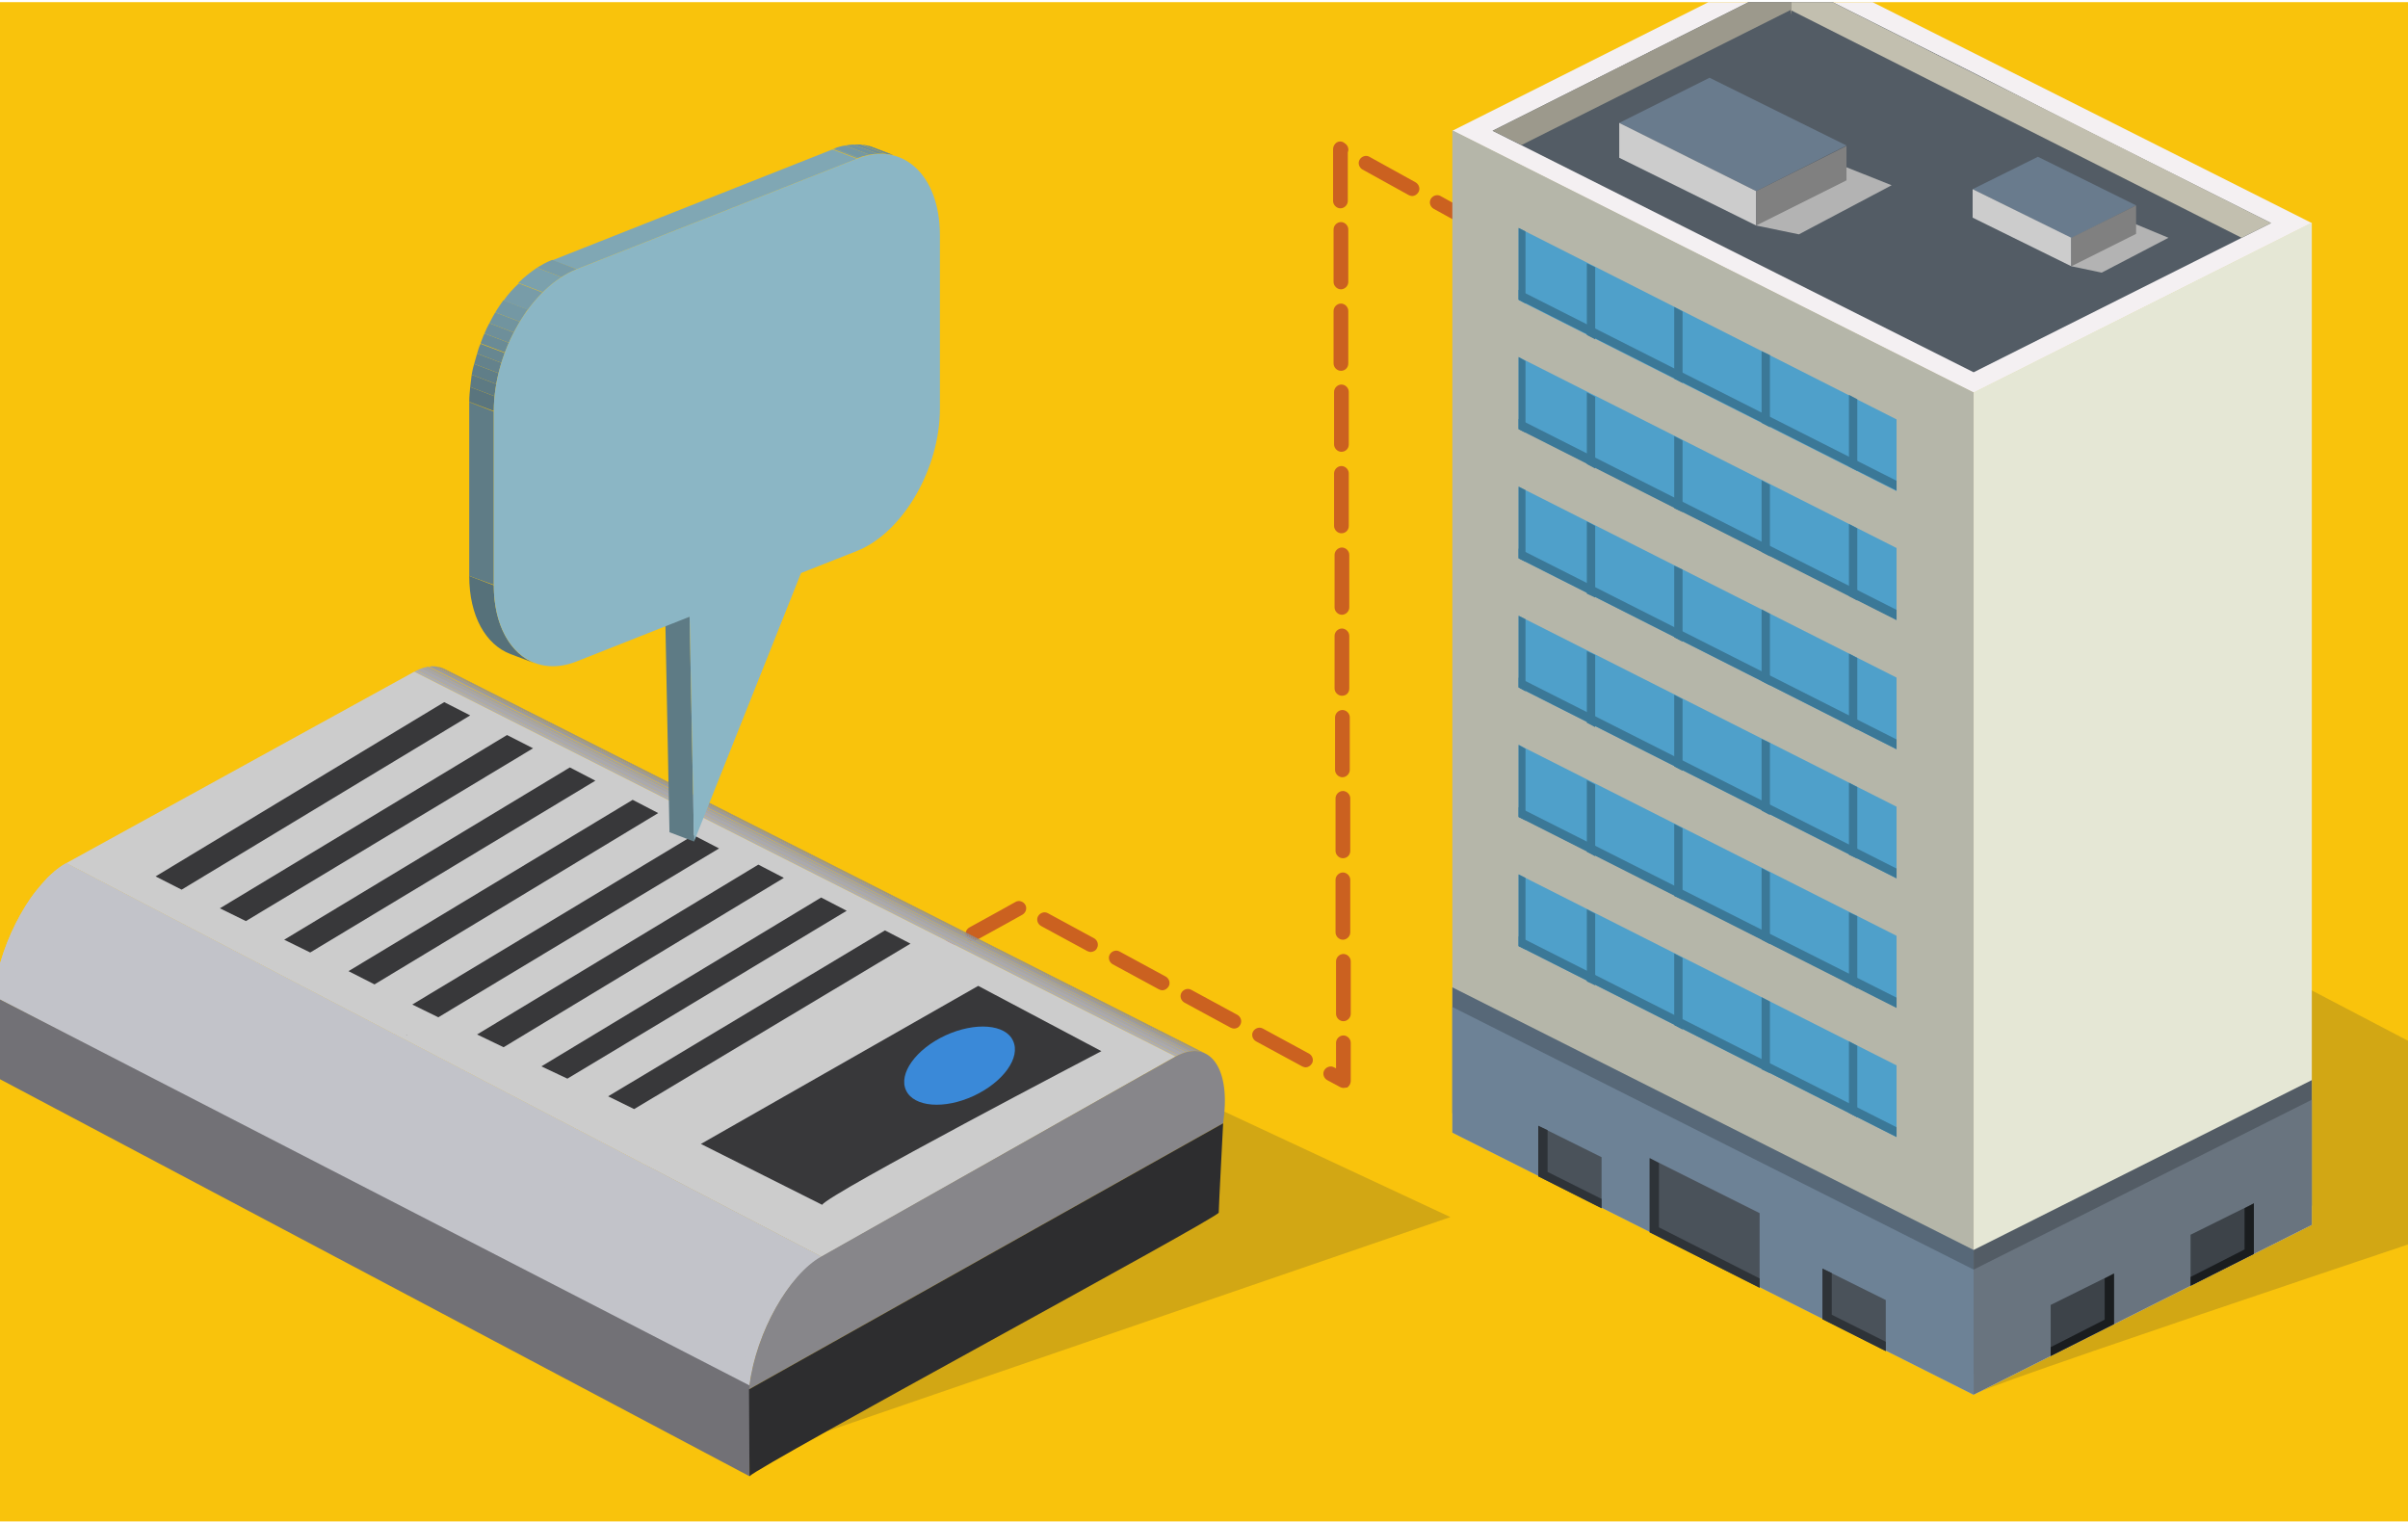 <?xml version="1.0" encoding="utf-8"?>
<!-- Generator: Adobe Illustrator 16.0.0, SVG Export Plug-In . SVG Version: 6.00 Build 0)  -->
<!DOCTYPE svg PUBLIC "-//W3C//DTD SVG 1.1//EN" "http://www.w3.org/Graphics/SVG/1.1/DTD/svg11.dtd">
<svg version="1.1" id="Camada_1" xmlns="http://www.w3.org/2000/svg" xmlns:xlink="http://www.w3.org/1999/xlink" x="0px" y="0px"
	 width="585.277px" height="370px" viewBox="18.73 214.5 585.277 370" enable-background="new 18.73 214.5 585.277 370"
	 xml:space="preserve">
<g>
	<rect x="18.73" y="215.024" fill="#F9C30C" width="585.277" height="369.229"/>
</g>
<g>
	<g>
		<defs>
			<rect id="SVGID_1_" x="18.73" y="215.024" width="585.277" height="369.229"/>
		</defs>
		<clipPath id="SVGID_2_">
			<use xlink:href="#SVGID_1_"  overflow="visible"/>
		</clipPath>
		<g clip-path="url(#SVGID_2_)">
			<g opacity="0.2">
				<polygon fill="#383831" points="201.853,568.505 371.256,510.288 141.965,403.277 				"/>
			</g>
			<g>
				<g>
					<path fill="#CB6120" d="M345.249,478.912c-0.238,0-0.597-0.119-0.835-0.238l-3.102-1.67c-0.835-0.478-1.193-1.551-0.716-2.387
						c0.477-0.835,1.551-1.192,2.386-0.716l0.478,0.239v-6.204c0-0.954,0.835-1.789,1.789-1.789l0,0
						c0.954,0,1.789,0.835,1.789,1.789v9.306c0,0.597-0.357,1.193-0.835,1.551C345.846,478.793,345.607,478.912,345.249,478.912z
						 M336.063,473.901c-0.239,0-0.597-0.119-0.835-0.238l-11.215-6.084c-0.835-0.478-1.192-1.551-0.716-2.386
						c0.478-0.836,1.551-1.193,2.387-0.716l11.214,6.084c0.835,0.478,1.192,1.551,0.716,2.386
						C337.256,473.544,336.66,473.901,336.063,473.901z M204.119,473.544c-0.358,0-0.716-0.119-0.954-0.358
						c-0.835-0.596-1.074-1.67-0.478-2.505c0.358-0.597,1.074-1.67,11.095-7.754c0.835-0.478,1.909-0.239,2.505,0.596
						c0.478,0.835,0.239,1.909-0.596,2.506c-8.47,5.13-9.783,6.441-10.021,6.681C205.193,473.306,204.716,473.544,204.119,473.544z
						 M318.646,464.478c-0.238,0-0.597-0.12-0.835-0.239l-11.214-6.084c-0.835-0.478-1.193-1.551-0.716-2.386
						c0.477-0.835,1.551-1.193,2.386-0.716l11.214,6.084c0.835,0.478,1.193,1.551,0.716,2.386
						C319.839,464.238,319.242,464.478,318.646,464.478z M220.702,462.807c-0.596,0-1.193-0.357-1.551-0.835
						c-0.477-0.835-0.239-1.908,0.597-2.505c3.221-1.909,7.039-4.057,11.095-6.442c0.835-0.477,1.909-0.238,2.386,0.716
						c0.477,0.835,0.239,1.909-0.716,2.386c-4.056,2.387-7.874,4.534-11.095,6.442C221.298,462.688,221.06,462.807,220.702,462.807z
						 M345.249,462.688c-0.954,0-1.789-0.835-1.789-1.789v-12.765c0-0.955,0.835-1.79,1.789-1.79l0,0c0.954,0,1.79,0.835,1.79,1.79
						v12.765C347.039,461.853,346.203,462.688,345.249,462.688L345.249,462.688z M301.229,455.172c-0.239,0-0.597-0.119-0.836-0.238
						l-11.214-6.084c-0.835-0.478-1.193-1.552-0.715-2.387c0.477-0.835,1.551-1.192,2.386-0.716l11.214,6.085
						c0.835,0.477,1.192,1.551,0.716,2.386C302.421,454.814,301.824,455.172,301.229,455.172z M237.881,452.905
						c-0.597,0-1.193-0.358-1.551-0.954c-0.477-0.835-0.238-1.909,0.716-2.387c3.818-2.146,7.635-4.294,11.214-6.322
						c0.835-0.478,1.909-0.119,2.386,0.716c0.478,0.835,0.119,1.909-0.716,2.386c-3.579,1.909-7.277,4.057-11.214,6.323
						C238.477,452.786,238.119,452.905,237.881,452.905z M283.811,445.867c-0.239,0-0.597-0.12-0.835-0.239l-11.214-6.084
						c-0.835-0.478-1.193-1.551-0.716-2.386c0.478-0.835,1.551-1.193,2.386-0.716l11.214,6.084c0.835,0.478,1.193,1.551,0.716,2.386
						C285.123,445.509,284.407,445.867,283.811,445.867z M255.179,443.242c-0.596,0-1.193-0.358-1.551-0.954
						c-0.477-0.835-0.119-1.909,0.716-2.387c5.607-3.102,9.783-5.368,11.214-6.203c0.835-0.478,1.909-0.119,2.386,0.716
						s0.119,1.909-0.716,2.386c-1.432,0.835-5.607,3.102-11.214,6.204C255.775,443.123,255.417,443.242,255.179,443.242z
						 M345.13,442.884c-0.954,0-1.79-0.835-1.79-1.789V428.33c0-0.955,0.836-1.79,1.79-1.79l0,0c0.954,0,1.789,0.835,1.789,1.79
						v12.765C346.919,442.049,346.084,442.884,345.13,442.884L345.13,442.884z M345.13,423.081c-0.954,0-1.79-0.835-1.79-1.79
						v-12.765c0-0.954,0.836-1.79,1.79-1.79l0,0c0.954,0,1.789,0.836,1.789,1.79v12.765
						C346.919,422.365,346.084,423.081,345.13,423.081L345.13,423.081z M345.011,403.396c-0.954,0-1.79-0.835-1.79-1.789v-12.765
						c0-0.955,0.836-1.79,1.79-1.79l0,0c0.954,0,1.789,0.835,1.789,1.79v12.765C346.8,402.562,345.965,403.396,345.011,403.396
						L345.011,403.396z M344.892,383.593c-0.955,0-1.79-0.835-1.79-1.789v-12.765c0-0.955,0.835-1.79,1.79-1.79l0,0
						c0.954,0,1.789,0.835,1.789,1.79v12.765C346.681,382.877,345.965,383.593,344.892,383.593L344.892,383.593z M344.892,363.909
						c-0.955,0-1.79-0.835-1.79-1.79v-12.765c0-0.955,0.835-1.79,1.79-1.79l0,0c0.954,0,1.789,0.835,1.789,1.79v12.765
						C346.681,363.074,345.846,363.909,344.892,363.909L344.892,363.909z M344.771,344.105c-0.954,0-1.789-0.835-1.789-1.79v-12.765
						c0-0.954,0.835-1.79,1.789-1.79l0,0c0.955,0,1.79,0.835,1.79,1.79v12.765C346.562,343.27,345.846,344.105,344.771,344.105
						L344.771,344.105z M344.771,324.302c-0.954,0-1.789-0.835-1.789-1.79v-12.765c0-0.955,0.835-1.79,1.789-1.79l0,0
						c0.955,0,1.79,0.835,1.79,1.79v12.765C346.562,323.586,345.727,324.302,344.771,324.302L344.771,324.302z M344.652,304.618
						c-0.954,0-1.789-0.835-1.789-1.79v-12.765c0-0.954,0.835-1.79,1.789-1.79l0,0c0.955,0,1.79,0.835,1.79,1.79v12.765
						C346.442,303.782,345.727,304.618,344.652,304.618L344.652,304.618z M344.652,284.814c-0.954,0-1.789-0.835-1.789-1.79V270.26
						c0-0.955,0.835-1.79,1.789-1.79l0,0c0.955,0,1.79,0.835,1.79,1.79v12.765C346.442,283.979,345.607,284.814,344.652,284.814
						L344.652,284.814z M394.996,280.4c-0.238,0-0.596-0.119-0.835-0.238l-9.663-5.369c-0.835-0.477-1.192-1.551-0.716-2.386
						c0.478-0.835,1.551-1.193,2.386-0.716l9.664,5.368c0.835,0.478,1.192,1.551,0.715,2.386
						C396.189,280.042,395.593,280.4,394.996,280.4z M379.249,271.691c-0.238,0-0.597-0.12-0.835-0.239l-11.214-6.204
						c-0.835-0.477-1.193-1.551-0.716-2.386c0.477-0.835,1.551-1.193,2.386-0.716l11.214,6.204c0.835,0.477,1.193,1.551,0.716,2.386
						C380.442,271.333,379.846,271.691,379.249,271.691z M344.533,265.13c-0.954,0-1.789-0.835-1.789-1.79v-12.646
						c0-0.597,0.357-1.193,0.835-1.551c0.597-0.358,1.192-0.358,1.789,0l0.119,0.119c0.836,0.477,1.193,1.432,0.836,2.267v11.811
						C346.323,264.295,345.487,265.13,344.533,265.13L344.533,265.13z M361.951,262.147c-0.239,0-0.597-0.119-0.835-0.239
						l-11.215-6.204c-0.835-0.477-1.192-1.551-0.716-2.386c0.478-0.835,1.551-1.193,2.387-0.716l11.214,6.204
						c0.835,0.477,1.192,1.551,0.716,2.386C363.144,261.79,362.547,262.147,361.951,262.147z"/>
				</g>
				<g>
					<g>
						<g>
							<g>
								<g enable-background="new    ">
									<defs>
										<path id="SVGID_3_" enable-background="new    " d="M126.695,377.032l185.032,93.53c-1.909-0.954-4.414-0.835-7.277,0.716
											l-185.032-93.53C122.281,376.196,124.786,376.077,126.695,377.032z"/>
									</defs>
									<clipPath id="SVGID_4_">
										<use xlink:href="#SVGID_3_"  overflow="visible"/>
									</clipPath>
									<g clip-path="url(#SVGID_4_)" enable-background="new    ">
										<g>
											<path fill="#AEAEB2" d="M304.449,471.277l-185.032-93.53c0.239-0.12,0.477-0.239,0.716-0.358l185.032,93.529
												C304.927,471.039,304.688,471.158,304.449,471.277"/>
										</g>
										<g>
											<path fill="#AAA9AE" d="M305.165,470.919L120.133,377.39c0.358-0.12,0.716-0.358,1.074-0.478l185.031,93.53
												C305.881,470.681,305.522,470.8,305.165,470.919"/>
										</g>
										<g>
											<path fill="#A6A5A9" d="M306.119,470.442l-185.031-93.53c0.358-0.119,0.596-0.238,0.954-0.238l185.031,93.529
												C306.835,470.323,306.478,470.442,306.119,470.442"/>
										</g>
										<g>
											<path fill="#A1A1A5" d="M307.073,470.203l-185.031-93.529c0.239-0.12,0.597-0.12,0.835-0.12l185.032,93.53
												C307.67,470.084,307.312,470.084,307.073,470.203"/>
										</g>
										<g>
											<path fill="#9D9CA1" d="M307.909,470.084l-185.032-93.649c0.239,0,0.478-0.119,0.716-0.119l185.032,93.53
												C308.386,469.965,308.147,469.965,307.909,470.084"/>
										</g>
										<g>
											<path fill="#99989C" d="M308.625,469.965l-185.032-93.53c0.239,0,0.478,0,0.716,0l185.032,93.53
												C309.102,469.965,308.863,469.965,308.625,469.965"/>
										</g>
										<g>
											<path fill="#949498" d="M309.34,469.965l-185.031-93.53c0.239,0,0.478,0,0.716,0.119l185.031,93.53
												C309.817,469.965,309.579,469.965,309.34,469.965"/>
										</g>
										<g>
											<path fill="#908F93" d="M310.056,470.084l-185.031-93.53c0.239,0,0.478,0.12,0.716,0.12l185.031,93.529
												C310.533,470.084,310.295,470.084,310.056,470.084"/>
										</g>
										<g>
											<path fill="#8C8B8F" d="M310.771,470.203L125.74,376.674c0.239,0.119,0.478,0.119,0.716,0.238l185.031,93.53
												C311.249,470.323,311.011,470.323,310.771,470.203"/>
										</g>
										<g>
											<path fill="#87878A" d="M311.487,470.442l-185.031-93.53c0.119,0,0.119,0.12,0.239,0.12l185.032,93.53
												C311.607,470.562,311.487,470.442,311.487,470.442"/>
										</g>
									</g>
								</g>
								<g>
									<g>
										<polygon fill="#CCCCCC" points="218.435,519.951 34.835,424.273 119.417,377.748 304.449,471.277 										"/>
									</g>
								</g>
								<g enable-background="new    ">
									<g>
										<path id="SVGID_5_" fill="#C2C3C9" d="M200.779,552.28l-183.6-95.677c0-0.357,0.12-0.716,0.12-1.073
											c1.67-12.766,9.544-26.843,17.537-31.257l183.6,95.678c-7.993,4.414-15.986,18.491-17.537,31.256
											C200.779,551.564,200.779,551.923,200.779,552.28z"/>
									</g>
									<g>
										<defs>
											<path id="SVGID_6_" d="M200.779,552.28l-183.6-95.677c0-0.357,0.12-0.716,0.12-1.073
												c1.67-12.766,9.544-26.843,17.537-31.257l183.6,95.678c-7.993,4.414-15.986,18.491-17.537,31.256
												C200.779,551.564,200.779,551.923,200.779,552.28z"/>
										</defs>
										<clipPath id="SVGID_7_">
											<use xlink:href="#SVGID_6_"  overflow="visible"/>
										</clipPath>
										<g clip-path="url(#SVGID_7_)" enable-background="new    ">
											<g>
												<path fill="#C2C3C9" d="M200.779,552.28l-183.6-95.677c0-0.357,0.12-0.716,0.12-1.073c0-0.478,0.119-0.955,0.238-1.312
													l183.6,95.677c-0.119,0.478-0.119,0.955-0.238,1.312C200.779,551.564,200.779,551.923,200.779,552.28"/>
											</g>
											<g>
												<path fill="#C2C3C9" d="M201.018,549.775L17.537,454.218c0.12-0.835,0.239-1.551,0.478-2.386l183.6,95.677
													C201.375,548.225,201.137,549.06,201.018,549.775"/>
											</g>
											<g>
												<path fill="#C2C3C9" d="M201.495,547.39l-183.6-95.558c0.12-0.716,0.358-1.432,0.478-2.028l183.6,95.677
													C201.853,546.077,201.614,546.793,201.495,547.39"/>
											</g>
											<g>
												<path fill="#C2C3C9" d="M201.972,545.361l-183.6-95.677c0.119-0.597,0.358-1.312,0.596-1.909l183.6,95.677
													C202.33,544.049,202.21,544.765,201.972,545.361"/>
											</g>
											<g>
												<path fill="#C2C3C9" d="M202.568,543.453l-183.6-95.678c0.239-0.597,0.358-1.193,0.597-1.789l183.6,95.677
													C202.926,542.26,202.688,542.856,202.568,543.453"/>
											</g>
											<g>
												<path fill="#C2C3C9" d="M203.165,541.663l-183.6-95.677c0.239-0.597,0.358-1.193,0.597-1.671l183.6,95.678
													C203.523,540.47,203.284,541.066,203.165,541.663"/>
											</g>
											<g>
												<path fill="#C2C3C9" d="M203.761,539.993l-183.6-95.678c0.238-0.596,0.477-1.073,0.596-1.67l183.6,95.678
													C204.119,538.8,204,539.396,203.761,539.993"/>
											</g>
											<g>
												<path fill="#C2C3C9" d="M204.358,538.323l-183.6-95.678c0.239-0.597,0.477-1.073,0.716-1.551l183.6,95.677
													C204.835,537.249,204.597,537.727,204.358,538.323"/>
											</g>
											<g>
												<path fill="#C2C3C9" d="M205.074,536.652l-183.6-95.558c0.239-0.478,0.477-1.073,0.716-1.551l183.6,95.677
													C205.551,535.698,205.312,536.176,205.074,536.652"/>
											</g>
											<g>
												<path fill="#C2C3C9" d="M205.79,535.102l-183.6-95.677c0.239-0.478,0.477-1.074,0.835-1.551l183.6,95.677
													C206.386,534.028,206.028,534.625,205.79,535.102"/>
											</g>
											<g>
												<path fill="#C2C3C9" d="M206.625,533.551l-183.6-95.677c0.239-0.478,0.597-1.074,0.835-1.551L207.459,532
													C207.221,532.478,206.863,533.073,206.625,533.551"/>
											</g>
											<g>
												<path fill="#C2C3C9" d="M207.459,532l-183.6-95.677c0.358-0.478,0.596-1.074,0.954-1.552l183.6,95.678
													C208.056,530.927,207.817,531.522,207.459,532"/>
											</g>
											<g>
												<path fill="#C2C3C9" d="M208.414,530.449l-183.6-95.678c0.358-0.596,0.716-1.073,1.074-1.67l183.6,95.678
													C209.13,529.375,208.772,529.853,208.414,530.449"/>
											</g>
											<g>
												<path fill="#C2C3C9" d="M209.488,528.779l-183.6-95.678c0.477-0.597,0.955-1.312,1.312-1.908l183.6,95.677
													C210.442,527.467,209.965,528.183,209.488,528.779"/>
											</g>
											<g>
												<path fill="#C2C3C9" d="M210.919,526.87l-183.6-95.558c0.835-1.074,1.67-2.028,2.505-2.863l183.6,95.677
													C212.47,524.842,211.635,525.916,210.919,526.87"/>
											</g>
											<g>
												<path fill="#C2C3C9" d="M213.305,524.007L29.825,428.33c0.596-0.716,1.312-1.312,2.028-1.909l183.6,95.678
													C214.618,522.694,214.021,523.291,213.305,524.007"/>
											</g>
											<g>
												<path fill="#C2C3C9" d="M215.333,522.099l-183.6-95.678c0.835-0.716,1.67-1.312,2.505-1.789l183.6,95.677
													C217.003,520.786,216.168,521.383,215.333,522.099"/>
											</g>
											<g>
												<path fill="#C2C3C9" d="M217.838,520.309l-183.6-95.677c0.238-0.119,0.477-0.239,0.596-0.358l183.6,95.678
													C218.196,520.07,217.958,520.189,217.838,520.309"/>
											</g>
										</g>
									</g>
									<g>
										<g>
											<path fill="#87868A" d="M304.449,471.277c7.993-4.414,13.361,2.386,11.691,15.15c0,0.358-0.119,0.716-0.119,1.074
												l-115.243,64.659c0-0.357,0.12-0.716,0.12-1.073c1.67-12.765,9.543-26.842,17.537-31.256L304.449,471.277z"/>
										</g>
									</g>
								</g>
							</g>
							<g>
								<path fill="#38383A" d="M218.554,507.306c1.67-2.744,67.881-37.341,67.881-37.341l-29.944-15.866l-67.403,38.414
									L218.554,507.306z"/>
							</g>
							<g>
								<polygon fill="#38383A" points="218.316,432.625 150.316,473.663 156.639,476.646 224.52,435.846 								"/>
							</g>
							<g>
								<g>
									<polygon fill="#38383A" points="211.158,419.979 211.039,419.859 211.039,419.859 									"/>
								</g>
								<g>
									<polygon fill="#38383A" points="203.045,424.632 134.688,465.909 141.13,469.011 209.249,427.853 									"/>
								</g>
							</g>
							<g>
								<g>
									<polygon fill="#38383A" points="195.411,412.701 195.291,412.582 195.291,412.582 									"/>
								</g>
								<g>
									<polygon fill="#38383A" points="187.298,417.474 118.94,458.632 125.263,461.733 193.502,420.695 									"/>
								</g>
							</g>
							<g>
								<polygon fill="#38383A" points="117.509,466.147 117.628,466.147 117.509,466.028 								"/>
							</g>
							<g>
								<polygon fill="#38383A" points="172.505,408.885 103.432,450.52 109.754,453.74 178.709,412.105 								"/>
							</g>
							<g>
								<polygon fill="#38383A" points="157.235,401.011 87.804,442.884 94.126,445.986 163.438,404.231 								"/>
							</g>
							<g>
								<polygon fill="#38383A" points="141.965,393.137 72.175,435.249 78.498,438.351 148.288,396.358 								"/>
							</g>
							<g>
								<polygon fill="#38383A" points="126.695,385.144 56.547,427.495 62.87,430.716 133.018,388.365 								"/>
							</g>
							<g>
								<polygon fill="#38383A" points="233.825,440.617 166.541,480.94 172.863,484.042 240.028,443.839 								"/>
							</g>
							<g>
								<path fill="#3A89D8" d="M264.961,467.46c1.909,4.056-2.386,10.021-9.544,13.361c-7.158,3.34-14.554,2.743-16.463-1.312
									c-1.909-4.056,2.386-10.021,9.543-13.361C255.775,462.807,263.172,463.403,264.961,467.46z"/>
							</g>
							<g>
								<polygon fill="#727176" points="17.179,456.604 200.898,551.207 200.898,573.277 18.014,476.407 								"/>
							</g>
							<g>
								<path fill="#2D2D2F" d="M200.898,573.277c2.147-2.506,114.049-62.87,114.049-64.063c0-1.192,1.074-21.712,1.074-21.712
									l-115.243,64.659L200.898,573.277z"/>
							</g>
						</g>
					</g>
				</g>
				<g>
					<defs>
						<rect id="SVGID_8_" x="18.73" y="215.024" width="585.277" height="369.229"/>
					</defs>
					<clipPath id="SVGID_9_">
						<use xlink:href="#SVGID_8_"  overflow="visible"/>
					</clipPath>
					<g clip-path="url(#SVGID_9_)">
						<g opacity="0.2">
							<path fill="#383831" d="M499.979,552.758c5.13-2.982,161.769-55.115,161.769-55.115l-136.597-71.46L499.979,552.758z"/>
						</g>
						<g>
							<g>
								<g>
									<g>
										<g>
											<path fill="#B0B0B0" d="M399.41,434.652"/>
										</g>
									</g>
								</g>
								<g>
									<g>
										<g>
											<polygon fill="#F4F0F2" points="580.625,268.709 498.428,309.986 371.733,246.281 453.93,205.003 											"/>
										</g>
									</g>
									<g>
										<g>
											<polyline fill="#535C65" points="523.6,245.088 570.723,268.709 498.428,304.976 381.516,246.281 453.93,209.895 
												497.712,231.846 											"/>
										</g>
									</g>
									<g>
										<g>
											<polygon fill="#9C998C" points="453.93,209.895 381.516,246.281 388.555,249.74 453.93,216.934 454.168,218.126 
												454.168,210.014 											"/>
										</g>
										<g>
											<polygon fill="#C2BFAF" points="570.723,268.709 563.564,272.288 454.168,217.053 454.168,210.014 											"/>
										</g>
									</g>
								</g>
								<g>
									<g>
										<polygon fill="#B5B6A9" points="498.428,553.474 371.733,489.769 371.733,246.162 498.428,309.867 										"/>
									</g>
								</g>
								<g>
									<g>
										<polygon fill="#576878" points="498.428,548.702 371.733,484.996 371.733,454.456 498.428,518.28 										"/>
									</g>
								</g>
								<g>
									<g>
										<polygon fill="#E5E7D5" points="580.625,512.196 498.428,553.474 498.428,309.867 580.625,268.589 										"/>
									</g>
								</g>
								<g>
									<g>
										<polygon fill="#6D8296" points="498.428,553.474 371.733,489.769 371.733,459.229 498.428,523.053 										"/>
									</g>
								</g>
								<g>
									<g>
										<polygon fill="#4A525A" points="477.073,542.856 461.685,535.102 461.685,522.814 477.073,530.449 										"/>
									</g>
								</g>
								<g>
									<g>
										<polygon fill="#4A525A" points="408,508.141 392.61,500.386 392.61,488.099 408,495.733 										"/>
									</g>
								</g>
								<g>
									<g>
										<polygon fill="#4A525A" points="446.414,527.467 419.691,513.986 419.691,495.972 446.414,509.333 										"/>
									</g>
								</g>
								<g>
									<g>
										<polygon fill="#2E3338" points="421.958,512.793 446.414,525.2 446.414,527.467 419.691,513.986 419.691,495.972 
											421.958,497.165 										"/>
									</g>
									<g>
										<polygon fill="#2E3338" points="463.951,534.028 477.073,540.59 477.073,542.856 461.685,535.102 461.685,522.814 
											463.951,523.888 										"/>
									</g>
									<g>
										<polygon fill="#2E3338" points="394.877,499.312 408,505.874 408,508.141 392.61,500.386 392.61,488.099 394.877,489.172 
																					"/>
									</g>
								</g>
								<g>
									<g>
										<polygon fill="#535C65" points="580.625,507.544 498.428,548.702 498.428,518.28 580.625,477.004 										"/>
									</g>
								</g>
								<g>
									<g>
										<polygon fill="#69747F" points="580.625,512.196 498.428,553.474 498.428,523.053 580.625,481.775 										"/>
									</g>
								</g>
								<g>
									<g>
										<polygon fill="#B3B3B3" points="445.579,269.305 455.958,271.453 478.505,259.523 465.621,254.393 450.947,261.909 
																					"/>
									</g>
									<g>
										<polygon fill="#697B8D" points="412.295,244.372 445.579,260.955 467.53,249.86 434.246,233.396 										"/>
									</g>
									<g>
										<polygon fill="#CCCCCC" points="412.295,252.842 445.579,269.305 445.579,260.955 412.295,244.372 										"/>
									</g>
									<g>
										<polygon fill="#808080" points="467.53,258.33 467.53,249.979 445.579,260.955 445.579,269.305 										"/>
									</g>
								</g>
								<g>
									<g>
										<polygon fill="#B3B3B3" points="522.168,279.207 529.564,280.758 545.789,272.288 536.604,268.47 525.986,273.958 
																					"/>
									</g>
									<g>
										<polygon fill="#697B8D" points="498.189,260.477 522.168,272.407 537.916,264.414 514.057,252.604 										"/>
									</g>
									<g>
										<polygon fill="#CCCCCC" points="498.189,267.396 522.168,279.207 522.168,272.288 498.189,260.477 										"/>
									</g>
									<g>
										<polygon fill="#808080" points="537.916,271.333 537.916,264.414 522.168,272.288 522.168,279.207 										"/>
									</g>
								</g>
								<g>
									<g>
										<path fill="#4FA0CA" d="M387.839,427.018v17.418l91.859,46.406v-17.417L387.839,427.018z"/>
									</g>
									<g>
										<g>
											<polygon fill="#3B7897" points="470.154,486.07 468.126,484.996 468.126,467.579 470.154,468.652 											"/>
										</g>
										<g>
											<polygon fill="#3B7897" points="425.656,446.225 427.685,447.298 427.685,464.716 425.656,463.643 											"/>
										</g>
										<g>
											<polygon fill="#3B7897" points="446.892,456.842 448.919,457.916 448.919,475.333 446.892,474.379 											"/>
										</g>
										<g>
											<polygon fill="#3B7897" points="389.509,445.271 387.839,444.436 387.839,427.018 389.509,427.853 											"/>
										</g>
										<g>
											<polygon fill="#3B7897" points="404.421,435.487 406.449,436.562 406.449,453.979 404.421,453.024 											"/>
										</g>
									</g>
									<g>
										<path fill="#4FA0CA" d="M387.839,395.523v17.417l91.859,46.407V441.93L387.839,395.523z"/>
									</g>
									<g>
										<g>
											<polygon fill="#3B7897" points="470.154,454.694 468.126,453.621 468.126,436.203 470.154,437.158 											"/>
										</g>
										<g>
											<polygon fill="#3B7897" points="425.656,414.73 427.685,415.804 427.685,433.221 425.656,432.267 											"/>
										</g>
										<g>
											<polygon fill="#3B7897" points="446.892,425.467 448.919,426.54 448.919,443.958 446.892,442.884 											"/>
										</g>
										<g>
											<polygon fill="#3B7897" points="389.509,413.895 387.839,413.06 387.839,395.523 389.509,396.477 											"/>
										</g>
										<g>
											<polygon fill="#3B7897" points="404.421,404.112 406.449,405.186 406.449,422.604 404.421,421.53 											"/>
										</g>
									</g>
									<g>
										<path fill="#4FA0CA" d="M387.839,364.147v17.417l91.859,46.407v-17.417L387.839,364.147z"/>
									</g>
									<g>
										<g>
											<polygon fill="#3B7897" points="470.154,423.2 468.126,422.246 468.126,404.709 470.154,405.782 											"/>
										</g>
										<g>
											<polygon fill="#3B7897" points="425.656,383.354 427.685,384.428 427.685,401.846 425.656,400.771 											"/>
										</g>
										<g>
											<polygon fill="#3B7897" points="446.892,394.091 448.919,395.045 448.919,412.582 446.892,411.509 											"/>
										</g>
										<g>
											<polygon fill="#3B7897" points="389.509,382.52 387.839,381.565 387.839,364.147 389.509,364.982 											"/>
										</g>
										<g>
											<polygon fill="#3B7897" points="404.421,372.737 406.449,373.691 406.449,391.228 404.421,390.154 											"/>
										</g>
									</g>
									<g>
										<path fill="#4FA0CA" d="M387.839,332.772v17.417l91.859,46.407v-17.418L387.839,332.772z"/>
									</g>
									<g>
										<g>
											<polygon fill="#3B7897" points="470.154,391.825 468.126,390.751 468.126,373.333 470.154,374.407 											"/>
										</g>
										<g>
											<polygon fill="#3B7897" points="425.656,351.979 427.685,352.934 427.685,370.47 425.656,369.396 											"/>
										</g>
										<g>
											<polygon fill="#3B7897" points="446.892,362.597 448.919,363.67 448.919,381.088 446.892,380.014 											"/>
										</g>
										<g>
											<polygon fill="#3B7897" points="389.509,351.024 387.839,350.189 387.839,332.772 389.509,333.607 											"/>
										</g>
										<g>
											<polygon fill="#3B7897" points="404.421,341.242 406.449,342.316 406.449,359.733 404.421,358.779 											"/>
										</g>
									</g>
									<g>
										<path fill="#4FA0CA" d="M387.839,301.277v17.417l91.859,46.407v-17.417L387.839,301.277z"/>
									</g>
									<g>
										<g>
											<polygon fill="#3B7897" points="470.154,360.449 468.126,359.375 468.126,341.839 470.154,342.912 											"/>
										</g>
										<g>
											<polygon fill="#3B7897" points="425.656,320.484 427.685,321.558 427.685,338.976 425.656,338.021 											"/>
										</g>
										<g>
											<polygon fill="#3B7897" points="446.892,331.221 448.919,332.295 448.919,349.712 446.892,348.639 											"/>
										</g>
										<g>
											<polygon fill="#3B7897" points="389.509,319.649 387.839,318.814 387.839,301.277 389.509,302.231 											"/>
										</g>
										<g>
											<polygon fill="#3B7897" points="404.421,309.867 406.449,310.94 406.449,328.358 404.421,327.284 											"/>
										</g>
									</g>
									<g>
										<path fill="#4FA0CA" d="M387.839,269.902v17.537l91.859,46.407v-17.417L387.839,269.902z"/>
									</g>
									<g>
										<g>
											<polygon fill="#3B7897" points="479.698,427.972 387.839,381.565 387.839,379.179 479.698,425.586 											"/>
										</g>
										<g>
											<polygon fill="#3B7897" points="479.698,459.467 387.839,413.06 387.839,410.674 479.698,456.961 											"/>
										</g>
										<g>
											<polygon fill="#3B7897" points="479.698,490.842 387.839,444.436 387.839,442.049 479.698,488.456 											"/>
										</g>
										<g>
											<polygon fill="#3B7897" points="479.698,396.597 387.839,350.189 387.839,347.804 479.698,394.21 											"/>
										</g>
										<g>
											<polygon fill="#3B7897" points="479.698,333.727 387.839,287.319 387.839,284.934 479.698,331.34 											"/>
										</g>
										<g>
											<polygon fill="#3B7897" points="479.698,365.221 387.839,318.814 387.839,316.309 479.698,362.716 											"/>
										</g>
									</g>
									<g>
										<g>
											<polygon fill="#3B7897" points="470.154,328.955 468.126,327.881 468.126,310.463 470.154,311.537 											"/>
										</g>
										<g>
											<polygon fill="#3B7897" points="425.656,289.109 427.685,290.183 427.685,307.6 425.656,306.526 											"/>
										</g>
										<g>
											<polygon fill="#3B7897" points="446.892,299.846 448.919,300.8 448.919,318.337 446.892,317.263 											"/>
										</g>
										<g>
											<polygon fill="#3B7897" points="389.509,288.273 387.839,287.319 387.839,269.902 389.509,270.737 											"/>
										</g>
										<g>
											<polygon fill="#3B7897" points="404.421,278.491 406.449,279.446 406.449,296.982 404.421,295.909 											"/>
										</g>
									</g>
								</g>
								<g>
									<g>
										<polygon fill="#3D4349" points="517.158,544.049 532.547,536.295 532.547,524.007 517.158,531.643 										"/>
									</g>
								</g>
								<g>
									<g>
										<polygon fill="#3D4349" points="551.158,526.989 566.547,519.235 566.547,506.947 551.158,514.582 										"/>
									</g>
								</g>
								<g>
									<polygon fill="#1A1D1F" points="564.28,518.161 551.158,524.842 551.158,526.989 566.547,519.235 566.547,506.947 
										564.28,508.141 									"/>
								</g>
								<g>
									<polygon fill="#1A1D1F" points="530.28,535.221 517.158,541.901 517.158,544.049 532.547,536.295 532.547,524.007 
										530.28,525.2 									"/>
								</g>
							</g>
						</g>
					</g>
				</g>
			</g>
			<g>
				<g enable-background="new    ">
					<g>
						<g>
							<polygon fill="#5E7B85" points="187.417,419.024 181.453,416.758 180.379,362.119 186.344,364.386 							"/>
						</g>
					</g>
					<g enable-background="new    ">
						<g>
							<defs>
								<path id="SVGID_10_" d="M231.2,250.337l5.965,2.267c-2.982-1.074-6.442-1.074-10.141,0.358l-5.965-2.267
									C224.758,249.263,228.218,249.263,231.2,250.337z"/>
							</defs>
							<clipPath id="SVGID_11_">
								<use xlink:href="#SVGID_10_"  overflow="visible"/>
							</clipPath>
							<g clip-path="url(#SVGID_11_)" enable-background="new    ">
								<g>
									<path fill="#789CA8" d="M227.024,253.081l-5.965-2.267c0.239-0.119,0.358-0.119,0.597-0.239l5.965,2.267
										C227.382,252.842,227.144,252.961,227.024,253.081"/>
								</g>
								<g>
									<path fill="#7498A4" d="M227.502,252.842l-5.965-2.267c0.835-0.357,1.79-0.596,2.625-0.715l5.965,2.267
										C229.291,252.246,228.456,252.484,227.502,252.842"/>
								</g>
								<g>
									<path fill="#71949F" d="M230.126,252.126l-5.965-2.267c0.715-0.12,1.431-0.239,2.028-0.239l5.965,2.267
										C231.558,251.888,230.842,252.007,230.126,252.126"/>
								</g>
								<g>
									<path fill="#6E8F9A" d="M232.154,251.888l-5.965-2.267c0.597,0,1.193,0,1.79,0l5.965,2.267
										C233.467,251.888,232.87,251.888,232.154,251.888"/>
								</g>
								<g>
									<path fill="#6A8B96" d="M234.063,251.888l-5.965-2.267c0.597,0,1.074,0.119,1.67,0.239l5.965,2.267
										C235.137,252.007,234.541,252.007,234.063,251.888"/>
								</g>
								<g>
									<path fill="#678791" d="M235.733,252.246l-5.965-2.267c0.477,0.119,0.954,0.239,1.432,0.477l5.965,2.267
										C236.688,252.484,236.21,252.365,235.733,252.246"/>
								</g>
							</g>
						</g>
					</g>
					<g enable-background="new    ">
						<g>
							<defs>
								<path id="SVGID_12_" d="M148.765,375.719l-5.965-2.267c-5.965-2.267-10.021-9.186-10.021-18.968l5.965,2.267
									C138.744,366.414,142.8,373.453,148.765,375.719z"/>
							</defs>
							<clipPath id="SVGID_13_">
								<use xlink:href="#SVGID_12_"  overflow="visible"/>
							</clipPath>
							<g clip-path="url(#SVGID_13_)" enable-background="new    ">
								<g>
									<path fill="#56717A" d="M148.765,375.719l-5.965-2.267c-5.965-2.267-10.021-9.186-10.021-18.968l5.965,2.267
										C138.744,366.414,142.8,373.453,148.765,375.719"/>
								</g>
							</g>
						</g>
					</g>
					<g>
						<g>
							<polygon fill="#80A7B4" points="158.905,279.923 152.94,277.775 221.06,250.814 227.024,253.081 							"/>
						</g>
					</g>
					<g>
						<g>
							<polygon fill="#5F7C86" points="138.744,356.632 132.779,354.484 132.779,312.252 138.744,314.52 							"/>
						</g>
					</g>
					<g enable-background="new    ">
						<g>
							<defs>
								<path id="SVGID_14_" d="M138.744,314.52l-5.965-2.267c0-14.673,9.067-30.182,20.162-34.596l5.965,2.267
									C147.811,284.337,138.744,299.846,138.744,314.52z"/>
							</defs>
							<clipPath id="SVGID_15_">
								<use xlink:href="#SVGID_14_"  overflow="visible"/>
							</clipPath>
							<g clip-path="url(#SVGID_15_)" enable-background="new    ">
								<g>
									<path fill="#56717A" d="M138.744,314.52l-5.965-2.267c0,0,0,0,0-0.119L138.744,314.52L138.744,314.52"/>
								</g>
								<g>
									<path fill="#5A757E" d="M138.744,314.4l-5.965-2.267c0-1.193,0.12-2.386,0.239-3.579l5.965,2.267
										C138.863,312.014,138.744,313.207,138.744,314.4"/>
								</g>
								<g>
									<path fill="#5D7A83" d="M138.982,310.821l-5.965-2.267c0.119-0.954,0.239-2.028,0.358-2.982l5.965,2.267
										C139.221,308.912,139.102,309.867,138.982,310.821"/>
								</g>
								<g>
									<path fill="#607E88" d="M139.34,307.839l-5.965-2.267c0.119-0.835,0.358-1.79,0.596-2.625l5.965,2.267
										C139.698,306.049,139.459,307.003,139.34,307.839"/>
								</g>
								<g>
									<path fill="#64828C" d="M139.937,305.214l-5.965-2.267c0.239-0.835,0.478-1.67,0.716-2.505l5.965,2.267
										C140.295,303.544,140.175,304.379,139.937,305.214"/>
								</g>
								<g>
									<path fill="#678791" d="M140.653,302.709l-5.965-2.267c0.239-0.835,0.478-1.67,0.835-2.386l5.965,2.267
										C141.13,301.039,140.891,301.874,140.653,302.709"/>
								</g>
								<g>
									<path fill="#6A8B96" d="M141.488,300.204l-5.965-2.267c0.358-0.835,0.596-1.67,0.954-2.386l5.965,2.267
										C142.084,298.653,141.727,299.488,141.488,300.204"/>
								</g>
								<g>
									<path fill="#6E8F9A" d="M142.442,297.817l-5.965-2.267c0.358-0.835,0.716-1.67,1.193-2.505l5.965,2.267
										C143.158,296.147,142.8,296.982,142.442,297.817"/>
								</g>
								<g>
									<path fill="#71949F" d="M143.635,295.312l-5.965-2.267c0.477-0.955,0.954-1.79,1.431-2.625l5.965,2.267
										C144.589,293.523,144.112,294.477,143.635,295.312"/>
								</g>
								<g>
									<path fill="#7498A4" d="M145.067,292.688l-5.965-2.267c0.597-0.954,1.312-2.028,1.909-2.982l5.965,2.267
										C146.379,290.66,145.663,291.733,145.067,292.688"/>
								</g>
								<g>
									<path fill="#789CA8" d="M147.095,289.825l-5.965-2.267c1.074-1.551,2.386-2.983,3.698-4.176l5.965,2.267
										C149.361,286.842,148.168,288.273,147.095,289.825"/>
								</g>
								<g>
									<path fill="#7BA1AD" d="M150.674,285.53l-5.965-2.267c1.431-1.432,2.982-2.625,4.533-3.698l5.965,2.267
										C153.656,282.905,152.105,284.098,150.674,285.53"/>
								</g>
								<g>
									<path fill="#789CA8" d="M155.207,281.832l-5.965-2.267c1.193-0.716,2.386-1.432,3.698-1.909l5.965,2.267
										C157.712,280.52,156.4,281.116,155.207,281.832"/>
								</g>
							</g>
						</g>
					</g>
					<g>
						<g>
							<path fill="#8BB6C5" d="M227.024,253.081c11.095-4.414,20.162,3.937,20.162,18.611v42.112
								c0,14.673-9.067,30.182-20.162,34.596l-13.6,5.369l-26.007,65.256l-1.074-54.639l-27.438,10.856
								c-11.095,4.414-20.162-3.937-20.162-18.61V314.52c0-14.674,9.067-30.183,20.162-34.597L227.024,253.081z"/>
						</g>
					</g>
				</g>
			</g>
		</g>
	</g>
</g>
</svg>

